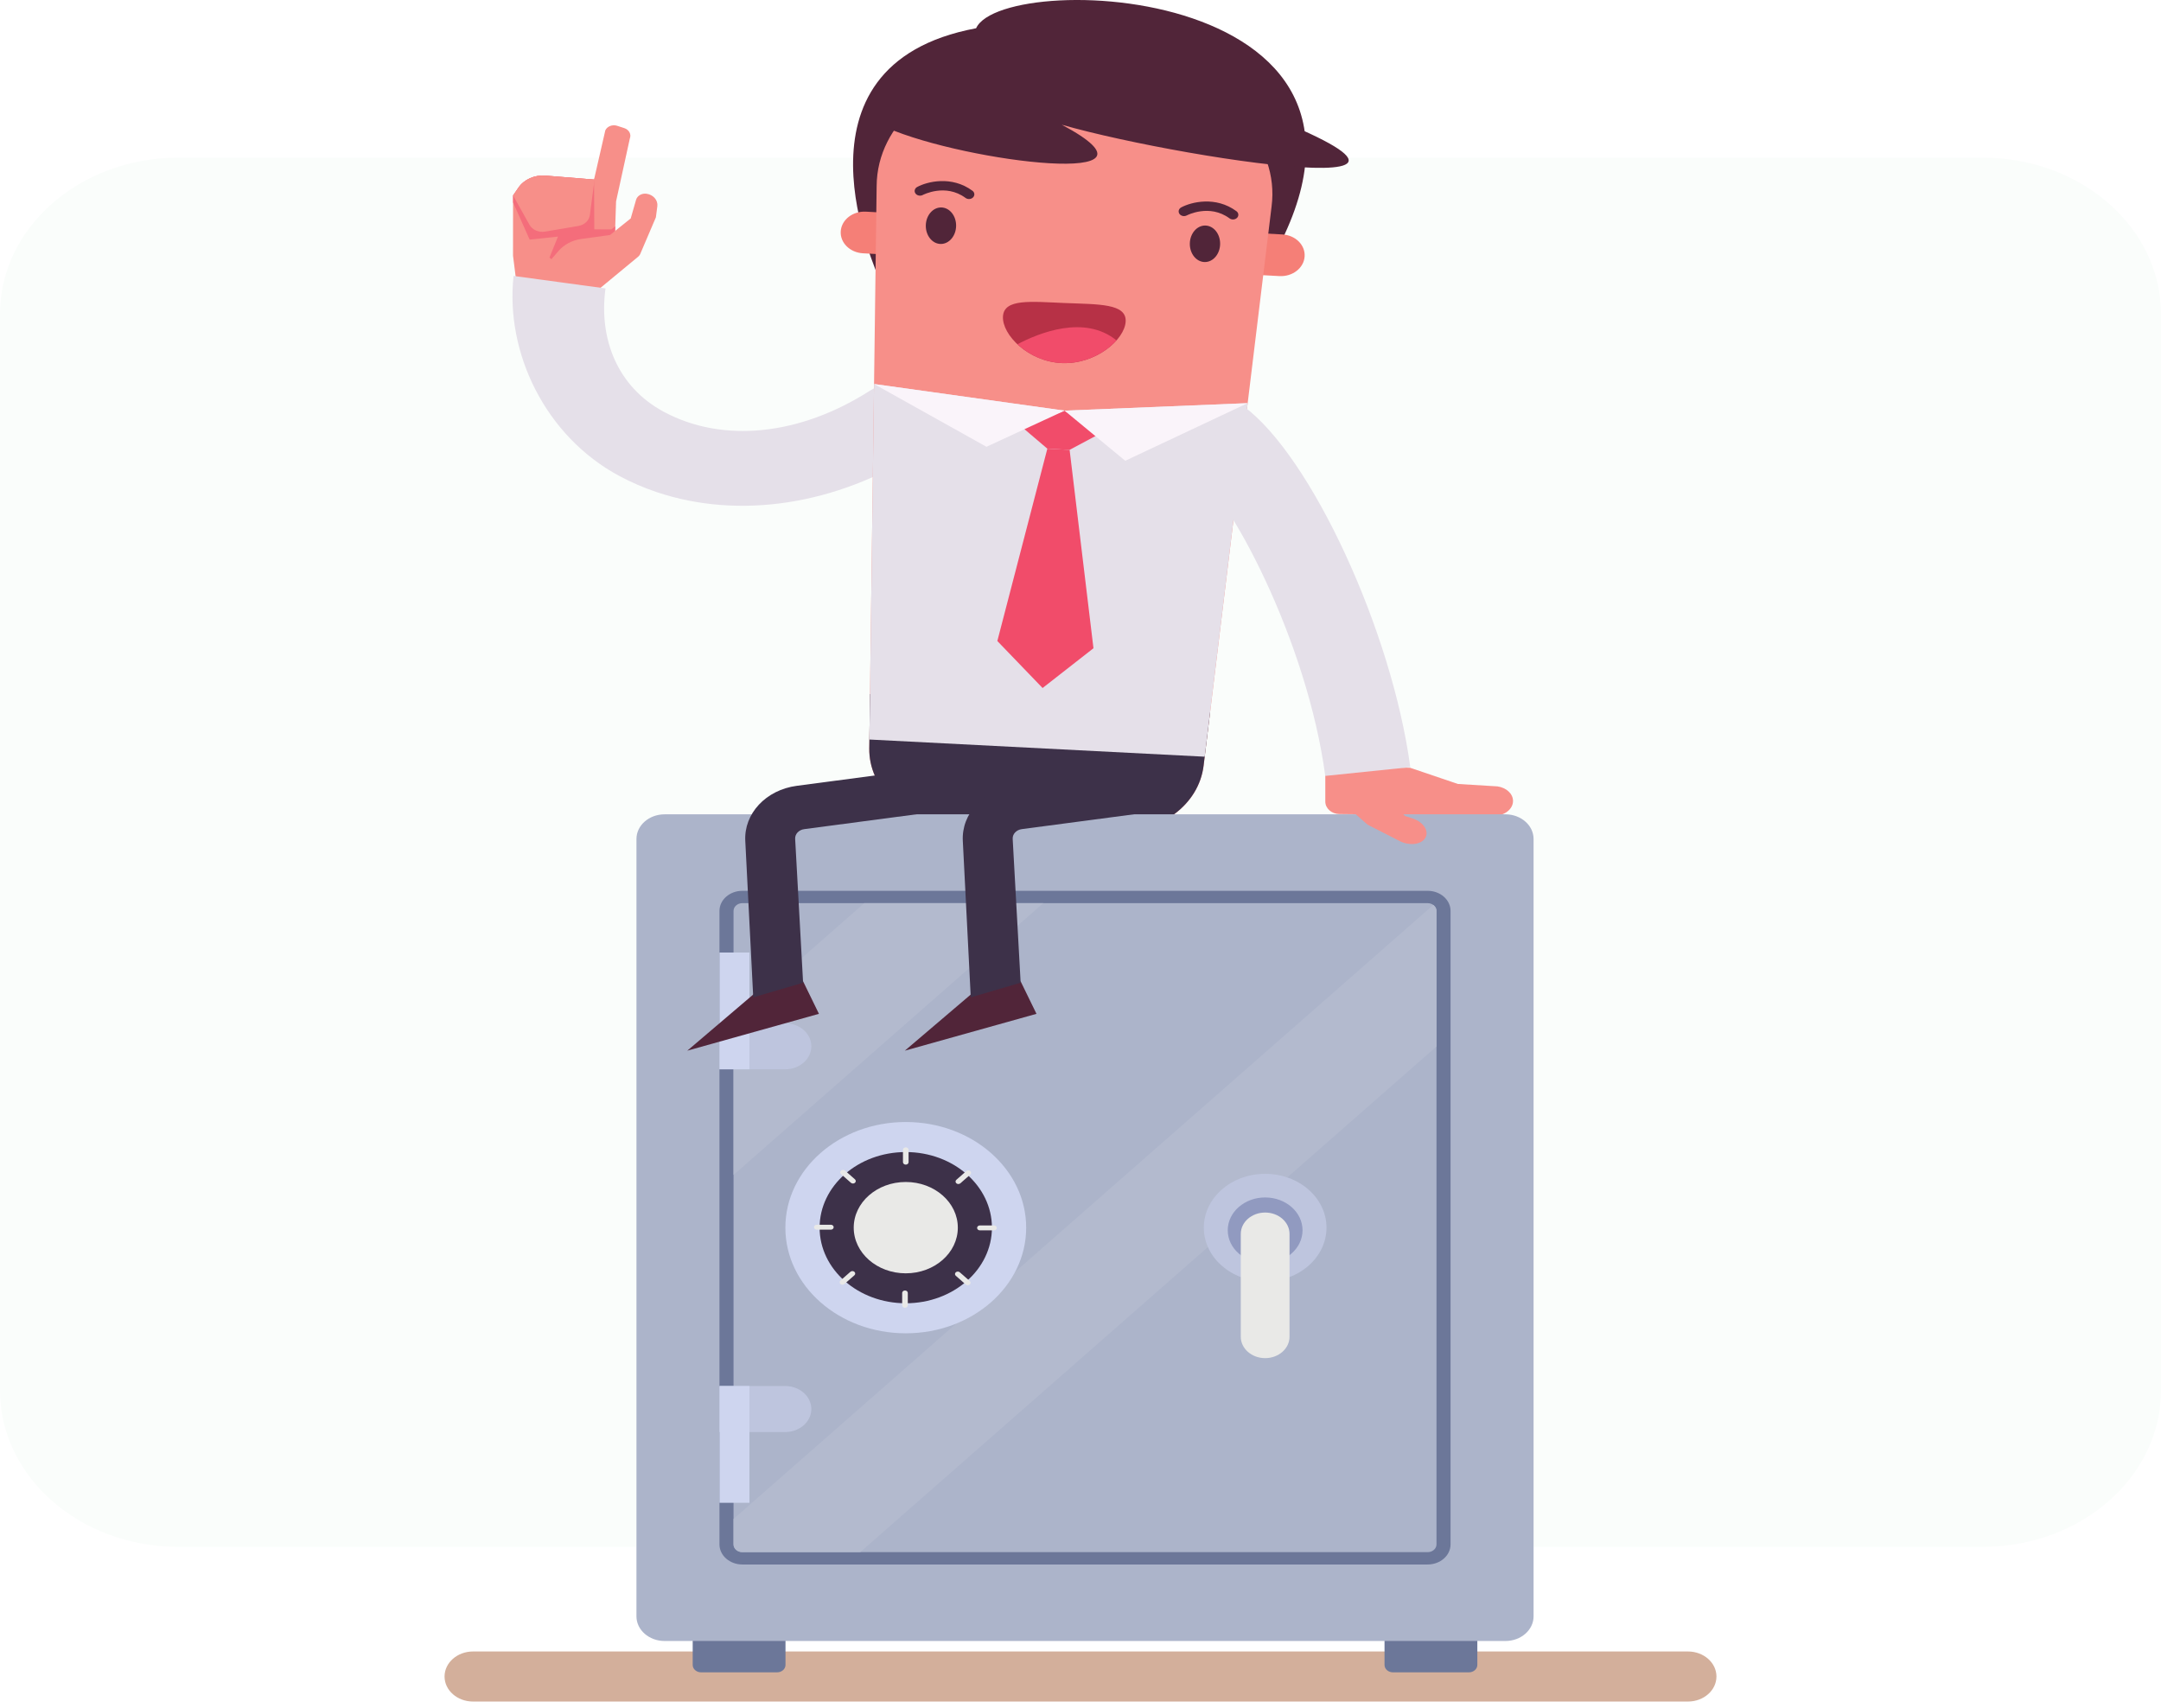 <svg width="186" height="147" viewBox="0 0 186 147" fill="none" xmlns="http://www.w3.org/2000/svg">
<path d="M170.653 133.145H131.997V72.216C131.997 71.043 130.913 70.092 129.576 70.092H57.201C55.864 70.092 54.78 71.043 54.78 72.216V133.145H15.347C6.871 133.145 0 127.116 0 119.678V27.036C0 19.598 6.871 13.569 15.347 13.569H170.653C179.129 13.569 186 19.598 186 27.036V119.678C186 127.116 179.129 133.145 170.653 133.145Z" fill="#FAFDFB"/>
<path d="M51.13 15.454L52.1 11.22C52.263 10.87 52.713 10.696 53.117 10.827L53.735 11.028C54.143 11.161 54.355 11.556 54.212 11.916L53.026 17.334L52.872 21.974L50.837 25.383L44.488 24.649L44.157 22.013L44.161 16.822L44.625 16.147C45.111 15.441 46.015 15.04 46.952 15.116L51.13 15.454Z" fill="#F78F89"/>
<path d="M52.955 19.482L52.625 19.746L51.152 19.742L51.13 15.454L46.953 15.116C46.016 15.04 45.111 15.44 44.625 16.147L44.161 16.822L44.161 17.425L45.588 20.624L48.025 20.364L47.297 22.163L50.578 25.309L51.179 24.812L52.872 21.974L52.955 19.482Z" fill="#F46D7B"/>
<path d="M50.46 25.788L54.916 22.105C55.021 22.018 55.097 21.908 55.137 21.787L56.454 18.704L56.578 17.745C56.644 17.233 56.223 16.752 55.642 16.675L55.641 16.675C55.235 16.622 54.849 16.847 54.748 17.196L54.286 18.803L52.508 20.226L50.037 20.568C49.249 20.677 48.541 21.052 48.062 21.611L47.179 22.642L50.46 25.788Z" fill="#F78F89"/>
<path d="M49.782 19.449C50.308 19.36 50.707 18.982 50.769 18.515L51.193 15.318L51.13 15.454L46.953 15.116C46.015 15.04 45.111 15.44 44.625 16.147L44.161 16.822L45.576 19.352C45.82 19.789 46.367 20.027 46.911 19.935L49.782 19.449Z" fill="#F78F89"/>
<path d="M80.019 34.337C78.819 32.895 76.516 32.579 74.872 33.631C68.844 37.49 62.216 38.169 57.143 35.45C53.109 33.288 51.529 29.122 52.117 24.826L44.205 23.75C43.477 30.371 46.953 37.562 53.301 40.966C54.337 41.521 55.416 41.986 56.529 42.36C63.572 44.73 71.966 43.493 79.214 38.853C80.858 37.801 81.218 35.779 80.019 34.337Z" fill="#E5E0E9"/>
<path d="M75.629 23.92C75.635 23.651 66.952 5.624 84.015 2.431C86.39 -2.824 125.344 -1.308 107.946 24.776L75.629 23.92Z" fill="#512539"/>
<path d="M110.121 23.764L74.279 21.802C73.151 21.74 72.294 20.888 72.364 19.898C72.434 18.908 73.406 18.156 74.534 18.218L110.376 20.18C111.503 20.241 112.361 21.094 112.29 22.083C112.22 23.073 111.249 23.825 110.121 23.764Z" fill="#F57F77"/>
<path d="M96.125 71.517L81.487 70.76C77.71 70.564 74.776 67.773 74.82 64.418L75.454 16.01C75.487 10.601 80.632 6.319 86.72 6.634L99.514 7.296C105.602 7.611 110.138 12.393 109.447 17.768L103.595 65.907C103.189 69.243 99.902 71.712 96.125 71.517Z" fill="#F78F89"/>
<path d="M74.881 59.744L74.82 64.418C74.776 67.773 77.711 70.564 81.487 70.76L96.125 71.517C99.902 71.712 103.189 69.243 103.595 65.907L104.161 61.245L74.881 59.744Z" fill="#3D3149"/>
<path d="M74.83 63.654L103.689 65.132L107.388 34.701L91.631 35.346L75.231 33.053L74.83 63.654Z" fill="#E5E0E9"/>
<path d="M91.631 35.346L87.964 36.761L90.146 38.619L92.063 38.721L94.628 37.353L91.631 35.346Z" fill="#F14C6A"/>
<path d="M96.887 27.676C96.804 29.238 94.322 31.37 91.406 31.251C88.49 31.132 86.244 28.807 86.326 27.245C86.409 25.683 88.732 25.963 91.648 26.082C94.564 26.201 96.97 26.114 96.887 27.676Z" fill="#B73146"/>
<path d="M82.294 19.439C82.305 18.572 81.73 17.863 81.009 17.856C80.289 17.849 79.696 18.546 79.685 19.414C79.674 20.282 80.249 20.991 80.969 20.998C81.69 21.005 82.283 20.307 82.294 19.439Z" fill="#512539"/>
<path d="M105.018 20.997C105.03 20.13 104.455 19.42 103.734 19.413C103.014 19.406 102.421 20.104 102.41 20.971C102.399 21.839 102.974 22.548 103.694 22.555C104.415 22.562 105.008 21.864 105.018 20.997Z" fill="#512539"/>
<path d="M83.699 16.419C81.91 15.099 79.807 15.629 78.945 16.093C78.728 16.21 78.66 16.459 78.793 16.649C78.926 16.839 79.21 16.898 79.426 16.782C79.446 16.771 81.374 15.759 83.106 17.037C83.191 17.1 83.294 17.131 83.397 17.132C83.53 17.133 83.663 17.084 83.755 16.988C83.919 16.817 83.894 16.562 83.699 16.419Z" fill="#512539"/>
<path d="M106.421 18.178C104.633 16.859 102.53 17.388 101.667 17.852C101.451 17.969 101.383 18.218 101.516 18.408C101.648 18.598 101.932 18.658 102.149 18.541C102.168 18.531 104.096 17.518 105.829 18.797C105.914 18.859 106.017 18.89 106.12 18.891C106.253 18.893 106.385 18.843 106.478 18.747C106.641 18.576 106.616 18.322 106.421 18.178Z" fill="#512539"/>
<path d="M76.343 11.002C83.231 14.001 101.701 16.222 91.392 10.737C102.472 13.901 134.494 18.613 101.708 7.242C101.708 7.242 81.521 -0.308 76.343 11.002Z" fill="#512539"/>
<path d="M75.231 33.053L84.905 38.456L91.631 35.346L96.85 39.661L107.388 34.701L91.631 35.346L75.231 33.053Z" fill="#FAF4FA"/>
<path d="M90.146 38.619L85.842 55.175L89.737 59.22L94.116 55.797L92.063 38.721L90.146 38.619Z" fill="#F14C6A"/>
<path d="M96.096 29.297C93.34 27.058 89.406 28.663 87.573 29.631C88.495 30.497 89.853 31.188 91.406 31.251C93.365 31.331 95.125 30.394 96.096 29.297Z" fill="#F14C6A"/>
<path d="M121.363 66.082L125.482 67.479L128.887 67.687C129.661 67.798 130.224 68.323 130.228 68.936V68.936C130.232 69.653 129.481 70.233 128.562 70.222L115.282 70.069C114.61 70.061 114.07 69.581 114.07 68.991L114.07 65.997L121.363 66.082Z" fill="#F78F89"/>
<path d="M114.068 66.786C112.522 55.262 105.872 42.55 102.314 39.932L107.048 34.979C112.849 39.249 119.816 54.339 121.384 66.031L114.068 66.786Z" fill="#E5E0E9"/>
<path d="M40.718 146.459H145.282C146.638 146.459 147.737 145.494 147.737 144.304C147.737 143.114 146.638 142.149 145.282 142.149H40.718C39.362 142.149 38.263 143.114 38.263 144.304C38.263 145.494 39.362 146.459 40.718 146.459Z" fill="#D3AF9B"/>
<path d="M66.883 143.945H60.348C59.946 143.945 59.621 143.66 59.621 143.308V139.166H67.609V143.308C67.609 143.66 67.284 143.945 66.883 143.945Z" fill="#6C7799"/>
<path d="M126.429 143.945H119.894C119.493 143.945 119.168 143.66 119.168 143.308V139.166H127.156V143.308C127.156 143.66 126.831 143.945 126.429 143.945Z" fill="#6C7799"/>
<path d="M129.576 141.247H57.201C55.864 141.247 54.78 140.296 54.78 139.123V72.216C54.78 71.043 55.864 70.092 57.201 70.092H129.576C130.913 70.092 131.997 71.043 131.997 72.216V139.123C131.997 140.296 130.913 141.247 129.576 141.247Z" fill="#ACB4CA"/>
<path d="M122.879 134.662H63.898C62.809 134.662 61.925 133.887 61.925 132.931V78.407C61.925 77.451 62.809 76.676 63.898 76.676H122.879C123.968 76.676 124.851 77.451 124.851 78.407V132.931C124.851 133.887 123.968 134.662 122.879 134.662Z" fill="#6C7799"/>
<path d="M63.898 133.6C63.478 133.6 63.136 133.3 63.136 132.931V78.407C63.136 78.039 63.478 77.738 63.898 77.738H122.879C123.299 77.738 123.641 78.039 123.641 78.407V132.931C123.641 133.3 123.299 133.6 122.879 133.6H63.898Z" fill="#ACB4CA"/>
<path d="M123.641 90.076V78.407C123.641 78.407 123.641 78.407 123.641 78.407C123.641 78.407 123.641 78.407 123.641 78.407V90.076ZM123.641 78.403C123.641 78.402 123.641 78.402 123.641 78.401C123.641 78.402 123.641 78.402 123.641 78.403ZM123.641 78.398C123.641 78.398 123.641 78.397 123.641 78.397C123.641 78.397 123.641 78.398 123.641 78.398ZM123.641 78.393C123.641 78.393 123.641 78.392 123.641 78.392C123.641 78.392 123.641 78.393 123.641 78.393Z" fill="#77819F"/>
<path d="M74.04 133.6H63.898C63.478 133.6 63.136 133.3 63.136 132.931V130.743L123.363 77.895C123.527 78.015 123.636 78.192 123.641 78.392C123.641 78.392 123.641 78.393 123.641 78.393C123.641 78.394 123.641 78.395 123.641 78.397C123.641 78.397 123.641 78.398 123.641 78.398C123.641 78.399 123.641 78.4 123.641 78.401C123.641 78.402 123.641 78.402 123.641 78.403C123.641 78.404 123.641 78.406 123.641 78.407C123.641 78.407 123.641 78.407 123.641 78.407V90.076L74.04 133.6Z" fill="#B3BACE"/>
<path d="M63.136 101.131V87.614L74.39 77.738H89.795L63.136 101.131Z" fill="#B3BACE"/>
<path d="M88.324 105.669C88.324 100.647 83.684 96.576 77.961 96.576C72.238 96.576 67.598 100.647 67.598 105.669C67.598 110.692 72.238 114.763 77.961 114.763C83.684 114.763 88.324 110.692 88.324 105.669Z" fill="#CED5EF"/>
<path d="M85.377 105.669C85.377 102.075 82.057 99.162 77.961 99.162C73.865 99.162 70.545 102.075 70.545 105.669C70.545 109.263 73.865 112.177 77.961 112.177C82.057 112.177 85.377 109.263 85.377 105.669Z" fill="#3D3149"/>
<path d="M82.441 105.669C82.441 103.498 80.435 101.738 77.961 101.738C75.487 101.738 73.481 103.498 73.481 105.669C73.481 107.84 75.487 109.6 77.961 109.6C80.435 109.6 82.441 107.84 82.441 105.669Z" fill="#E9E9E7"/>
<path d="M77.961 100.244C77.827 100.244 77.719 100.149 77.719 100.032V98.97C77.719 98.852 77.827 98.757 77.961 98.757C78.095 98.757 78.203 98.852 78.203 98.97V100.032C78.203 100.149 78.095 100.244 77.961 100.244Z" fill="#E9E9E7"/>
<path d="M73.586 101.809C73.492 101.892 73.339 101.892 73.244 101.809L72.388 101.058C72.294 100.976 72.294 100.841 72.388 100.758C72.483 100.675 72.636 100.675 72.731 100.758L73.586 101.509C73.681 101.592 73.681 101.726 73.586 101.809Z" fill="#E9E9E7"/>
<path d="M71.755 105.63C71.755 105.748 71.646 105.843 71.513 105.843H70.302C70.169 105.843 70.06 105.748 70.06 105.63C70.06 105.513 70.169 105.418 70.302 105.418H71.513C71.646 105.418 71.755 105.513 71.755 105.63Z" fill="#E9E9E7"/>
<path d="M73.538 109.469C73.633 109.552 73.633 109.687 73.538 109.77L72.682 110.52C72.588 110.603 72.435 110.603 72.34 110.52C72.246 110.437 72.246 110.303 72.34 110.22L73.196 109.469C73.29 109.386 73.444 109.386 73.538 109.469Z" fill="#E9E9E7"/>
<path d="M77.893 111.077C78.027 111.077 78.135 111.172 78.135 111.289V112.351C78.135 112.469 78.027 112.564 77.893 112.564C77.759 112.564 77.651 112.469 77.651 112.351V111.289C77.651 111.172 77.759 111.077 77.893 111.077Z" fill="#E9E9E7"/>
<path d="M82.268 109.511C82.362 109.428 82.515 109.428 82.61 109.511L83.466 110.262C83.561 110.345 83.561 110.48 83.466 110.563C83.371 110.646 83.218 110.646 83.123 110.563L82.268 109.812C82.173 109.729 82.173 109.594 82.268 109.511Z" fill="#E9E9E7"/>
<path d="M84.1 105.69C84.1 105.573 84.208 105.478 84.341 105.478H85.552C85.686 105.478 85.794 105.573 85.794 105.69C85.794 105.808 85.686 105.903 85.552 105.903H84.341C84.208 105.903 84.1 105.808 84.1 105.69Z" fill="#E9E9E7"/>
<path d="M82.316 101.852C82.221 101.769 82.221 101.634 82.316 101.551L83.171 100.8C83.266 100.717 83.419 100.717 83.514 100.8C83.608 100.883 83.608 101.018 83.514 101.101L82.658 101.852C82.564 101.935 82.41 101.935 82.316 101.852Z" fill="#E9E9E7"/>
<path d="M114.173 105.669C114.173 103.111 111.809 101.036 108.893 101.036C105.977 101.036 103.613 103.111 103.613 105.669C103.613 108.228 105.977 110.302 108.893 110.302C111.809 110.302 114.173 108.228 114.173 105.669Z" fill="#BEC5DE"/>
<path d="M112.111 105.894C112.111 104.334 110.67 103.07 108.893 103.07C107.115 103.07 105.674 104.334 105.674 105.894C105.674 107.454 107.115 108.718 108.893 108.718C110.67 108.718 112.111 107.454 112.111 105.894Z" fill="#919AC0"/>
<path d="M108.893 116.9C107.734 116.9 106.795 116.076 106.795 115.059V106.209C106.795 105.193 107.734 104.368 108.893 104.368C110.052 104.368 110.991 105.193 110.991 106.209V115.059C110.991 116.076 110.052 116.9 108.893 116.9Z" fill="#E9E9E7"/>
<path d="M67.574 92.04H61.925V88.075H67.574C68.822 88.075 69.833 88.963 69.833 90.057V90.058C69.833 91.153 68.822 92.04 67.574 92.04Z" fill="#BEC5DE"/>
<path d="M64.507 92.04H61.925V81.987H64.507V92.04Z" fill="#CED5EF"/>
<path d="M67.574 119.299H61.925V123.263H67.574C68.822 123.263 69.833 122.376 69.833 121.282V121.28C69.833 120.186 68.822 119.299 67.574 119.299Z" fill="#BEC5DE"/>
<path d="M64.507 119.299H61.925V129.352H64.507V119.299Z" fill="#CED5EF"/>
<path d="M65.091 85.382L59.156 90.436L70.487 87.264L69.123 84.465L65.091 85.382Z" fill="#512539"/>
<path d="M64.832 85.847L64.148 72.387C64.018 70.031 65.924 67.989 68.582 67.638L78.731 66.295L79.372 70.024L69.223 71.367C68.754 71.429 68.417 71.789 68.44 72.204L69.124 84.587L64.832 85.847Z" fill="#3D3149"/>
<path d="M83.814 85.382L77.879 90.436L89.211 87.264L87.846 84.465L83.814 85.382Z" fill="#512539"/>
<path d="M83.555 85.847L82.871 72.387C82.741 70.031 84.647 67.989 87.305 67.638L97.454 66.295L98.095 70.024L87.946 71.367C87.477 71.429 87.141 71.789 87.163 72.204L87.848 84.587L83.555 85.847Z" fill="#3D3149"/>
<path d="M115.251 68.823L117.711 70.982L120.481 72.398C121.279 72.806 122.256 72.71 122.636 72.186L122.637 72.185C123.063 71.597 122.549 70.755 121.573 70.443L120.926 70.236L119.37 68.555L115.251 68.823Z" fill="#F78F89"/>
</svg>
